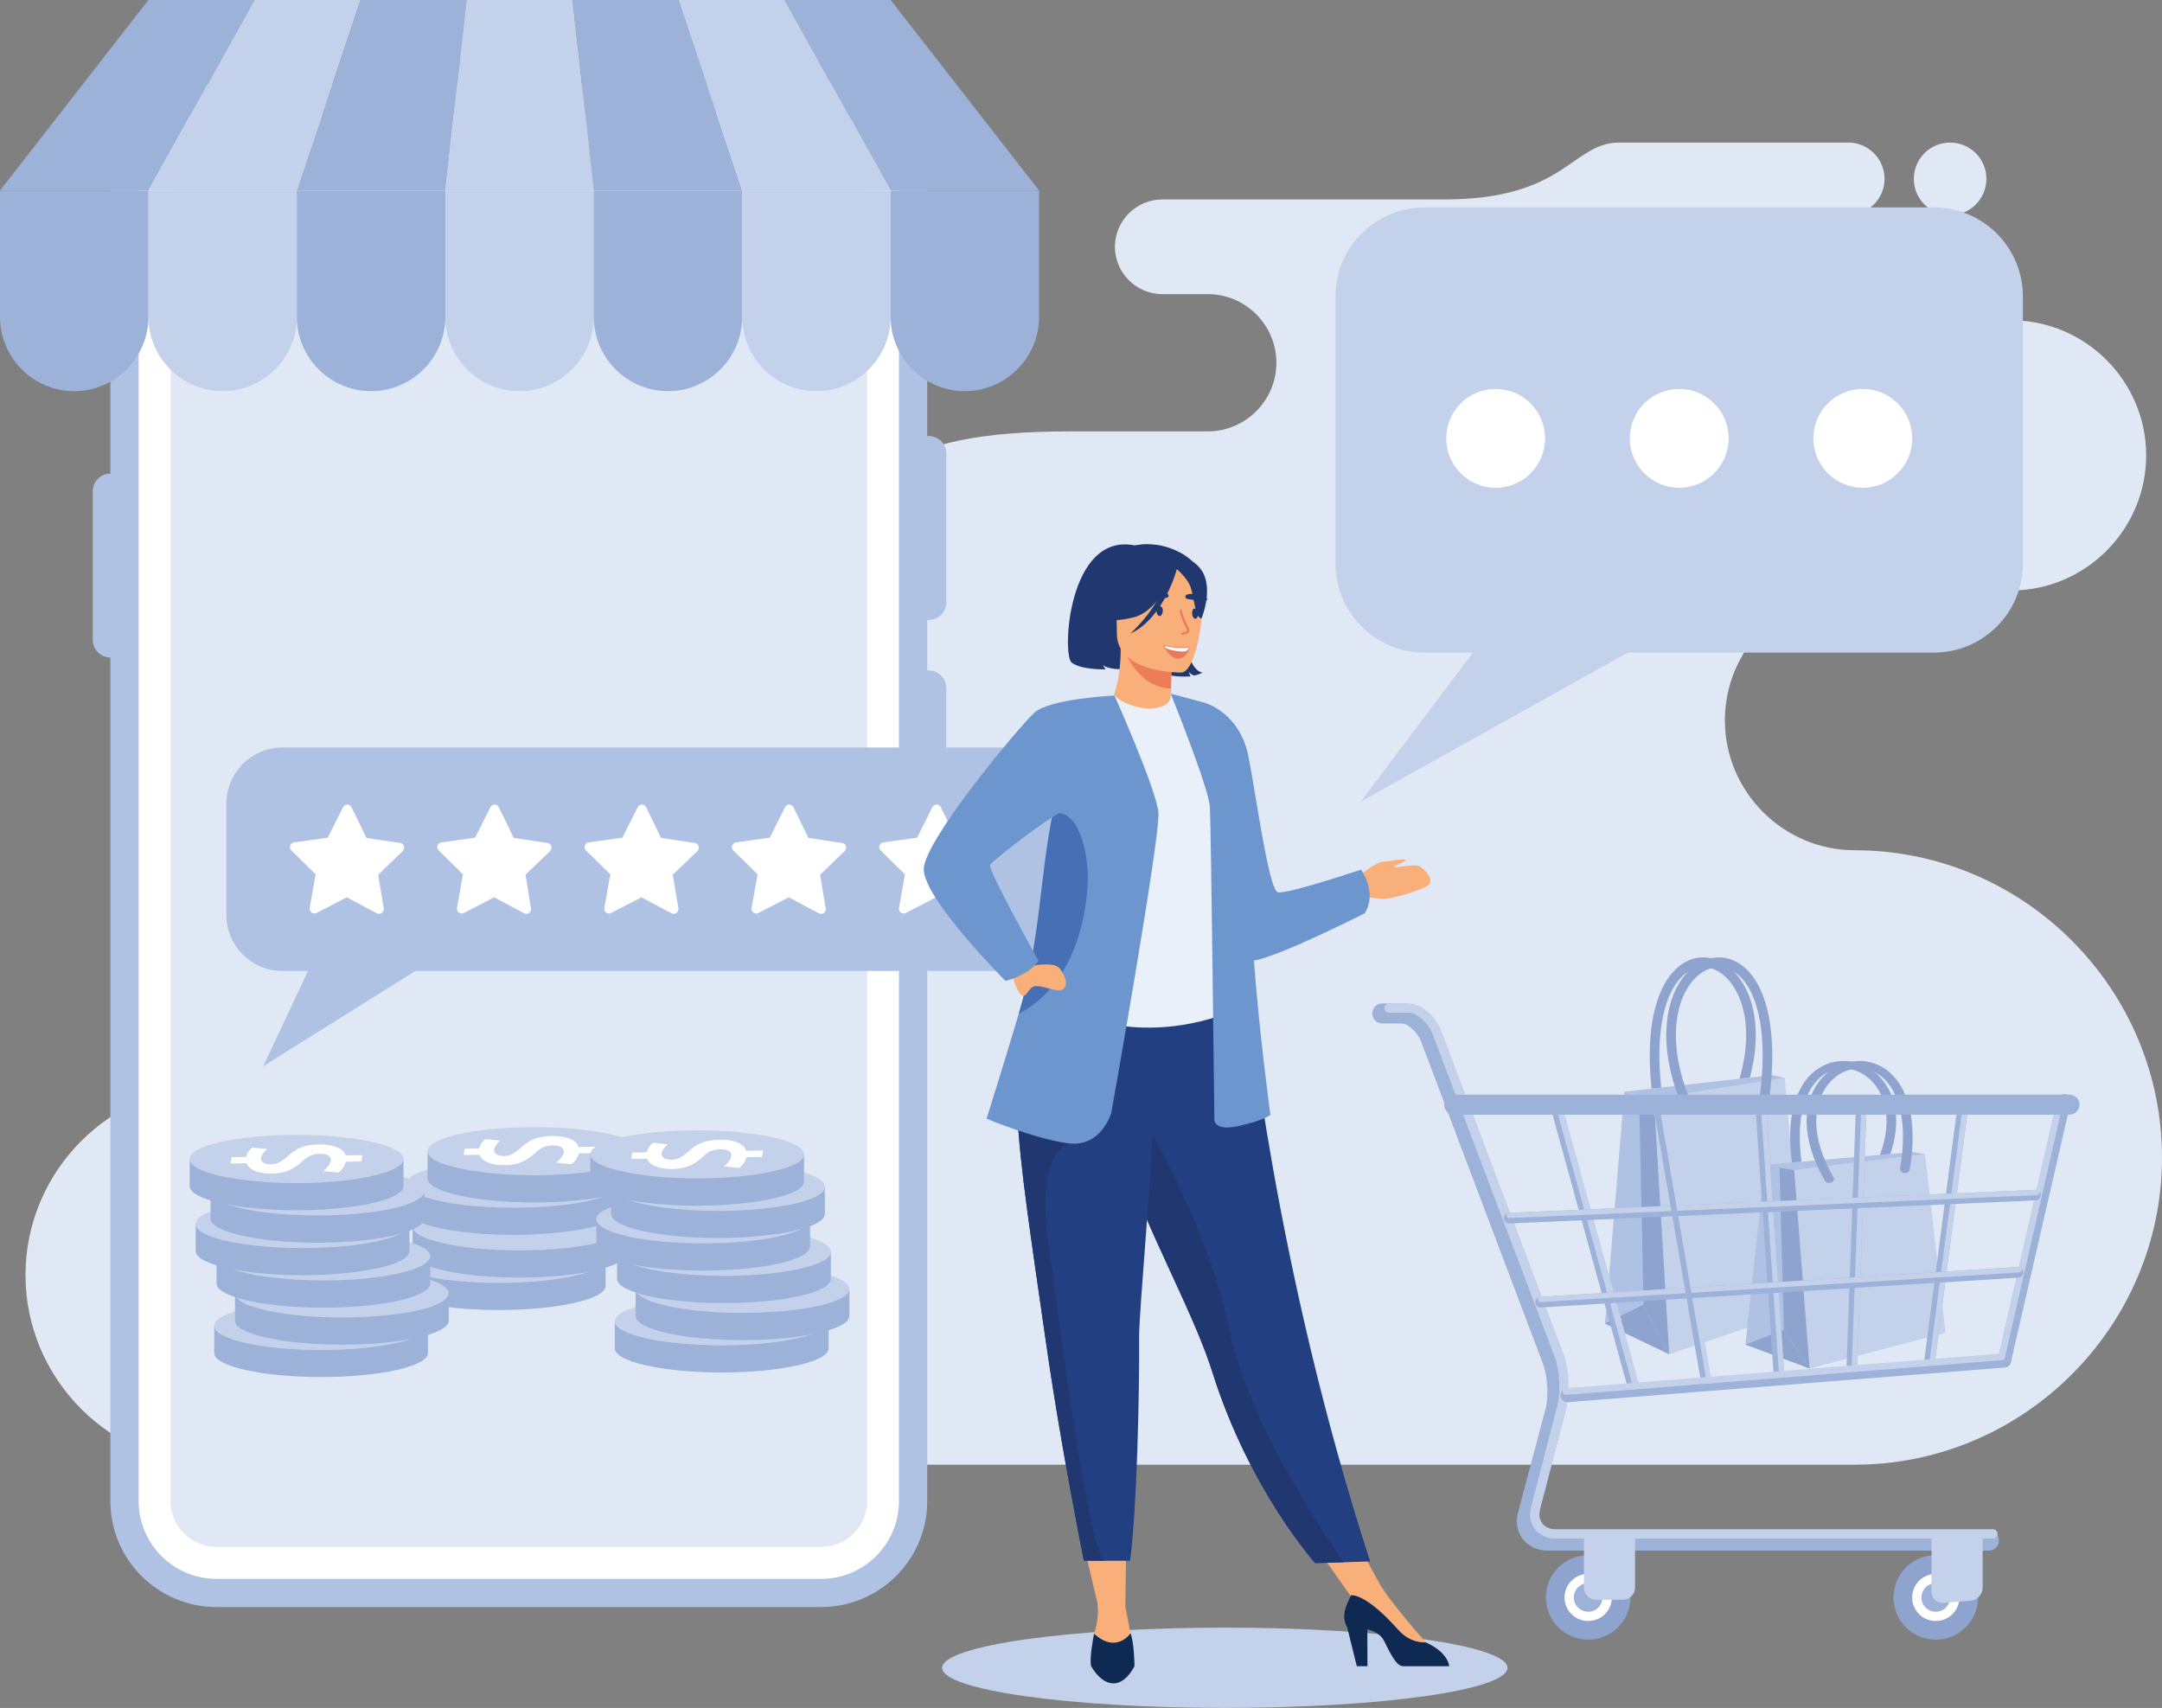 <?xml version="1.0" encoding="UTF-8"?><svg id="a" xmlns="http://www.w3.org/2000/svg" viewBox="0 0 1858.32 1468.02"><rect x="0" y="0" width="1858.32" height="1468.02" fill="#808080" stroke="none"/><path d="M1676.19,184.92c-17.23,0-31.18-13.96-31.18-31.19s13.96-31.19,31.18-31.19,31.19,13.96,31.19,31.19-13.96,31.19-31.19,31.19h0ZM351.69,932.81H185.01c-89.7,0-163.09,73.42-163.09,163.12h0c0,89.7,73.39,163,163.09,163H1594.28c145.18,0,264.04-118.8,264.04-263.98h0c0-145.3-118.86-264.13-264.04-264.13h0c-61.42,0-111.67-50.25-111.67-111.67h0c0-61.42,50.25-111.62,111.67-111.62h134.37c63.86,0,116.07-52.27,116.07-116.13h0c0-63.86-52.21-116.07-116.07-116.07h-169.95c-24.89,0-45.2-20.38-45.2-45.21h0c0-24.89,20.32-45.2,45.2-45.2h30c17.11,0,31.13-14.02,31.13-31.19h0c0-17.17-14.02-31.19-31.13-31.19h-196.62c-41.35,0-45.98,48.89-150.52,48.89h-242.48c-22.45,0-40.75,18.36-40.75,40.69h0c0,22.39,18.3,40.69,40.75,40.69h39.09c32.43,0,58.93,26.55,58.93,58.99h0c0,32.43-26.49,58.99-58.93,58.99h-117.68c-158.84,0-181.26,41.52-209.09,124.09-27.83,82.57-172.32,89.22-172.32,89.22h-197.57c-48.89,0-88.86,39.98-88.86,88.86h0c0,48.89,39.98,88.89,88.86,88.89h10.19c47.02,0,85.48,38.49,85.48,85.54h0c0,46.93-38.46,85.42-85.48,85.42h0Z" style="fill:#e0e8f5; fill-rule:evenodd;"/><path d="M1147.94,484.42V254.83c0-42.23,34.21-76.51,76.51-76.51h437.79c42.29,0,76.51,34.28,76.51,76.51v229.59c0,42.23-34.21,76.51-76.51,76.51h-263.15l-229.53,128.07,96.59-128.07h-41.7c-42.29,0-76.51-34.27-76.51-76.51Z" style="fill:#c4d1eb; fill-rule:evenodd;"/><path d="M1052.77,1398.99c134.13,0,242.95,15.45,242.95,34.57s-108.82,34.45-242.95,34.45-242.95-15.45-242.95-34.45,108.76-34.57,242.95-34.57Z" style="fill:#c4d1eb; fill-rule:evenodd;"/><path d="M705.93,72.17H185.93c-50.14,0-91.06,40.93-91.06,91.06v243.84h0c-8.32,0-15.12,6.77-15.12,15.09v127.89c0,8.32,6.8,15.09,15.12,15.09h0v725.14c0,50.13,40.93,91,91.06,91H705.93c50.14,0,91.06-40.87,91.06-91V734.29c.42,.12,.83,.12,1.28,.12h0c8.32,0,15.12-6.8,15.12-15.12v-127.89c0-8.32-6.8-15.15-15.12-15.15h0c-.44,0-.86,.06-1.28,.06v-43.54c.42,.06,.83,.12,1.28,.12h0c8.32,0,15.12-6.83,15.12-15.15v-127.89c0-8.32-6.8-15.09-15.12-15.09h0c-.44,0-.86,0-1.28,.06V163.24c0-50.13-40.93-91.06-91.06-91.06Z" style="fill:#b0c2e4; fill-rule:evenodd;"/><path d="M705.93,96.47H185.93c-36.74,0-66.77,30.06-66.77,66.77V1290.29c0,36.71,30.03,66.77,66.77,66.77H705.93c36.74,0,66.77-30.06,66.77-66.77V163.24c0-36.71-30.03-66.77-66.77-66.77Z" style="fill:#fff; fill-rule:evenodd;"/><path d="M705.93,123.85H185.93c-21.65,0-39.38,17.7-39.38,39.38V1290.29c0,21.62,17.73,39.32,39.38,39.32H705.93c21.65,0,39.38-17.7,39.38-39.32V163.24c0-21.68-17.73-39.38-39.38-39.38Z" style="fill:#e0e8f5; fill-rule:evenodd;"/><path d="M255.19,163.77v108.65c0,35.11-28.72,63.8-63.8,63.8h0c-35.11,0-63.8-28.69-63.8-63.8v-108.65h127.59Z" style="fill:#c4d1eb; fill-rule:evenodd;"/><path d="M382.78,163.77v108.65c0,35.11-28.72,63.8-63.8,63.8h0c-35.11,0-63.8-28.69-63.8-63.8v-108.65h127.59Z" style="fill:#9db2d9; fill-rule:evenodd;"/><path d="M510.35,163.77v108.65c0,35.11-28.72,63.8-63.77,63.8h0c-35.11,0-63.8-28.69-63.8-63.8v-108.65h127.56Z" style="fill:#c4d1eb; fill-rule:evenodd;"/><path d="M637.94,163.77v108.65c0,35.11-28.69,63.8-63.8,63.8h0c-35.08,0-63.8-28.69-63.8-63.8v-108.65h127.6Z" style="fill:#9db2d9; fill-rule:evenodd;"/><path d="M765.54,163.77v108.65c0,35.11-28.72,63.8-63.8,63.8h0c-35.08,0-63.8-28.69-63.8-63.8v-108.65h127.59Z" style="fill:#c4d1eb; fill-rule:evenodd;"/><path d="M893.13,163.77v108.65c0,35.11-28.72,63.8-63.8,63.8h0c-35.08,0-63.8-28.69-63.8-63.8v-108.65h127.6Z" style="fill:#9db2d9; fill-rule:evenodd;"/><path d="M0,163.77v108.65c0,35.11,28.69,63.8,63.8,63.8h0c35.08,0,63.8-28.69,63.8-63.8v-108.65H0Z" style="fill:#9db2d9; fill-rule:evenodd;"/><polygon points="0 163.77 127.59 163.77 218.75 0 127.59 0 0 163.77" style="fill:#9db2d9; fill-rule:evenodd;"/><polygon points="127.59 163.77 255.19 163.77 309.87 0 218.75 0 127.59 163.77" style="fill:#c4d1eb; fill-rule:evenodd;"/><polygon points="255.19 163.77 382.78 163.77 401.02 0 309.87 0 255.19 163.77" style="fill:#9db2d9; fill-rule:evenodd;"/><polygon points="382.78 163.77 510.35 163.77 492.14 0 401.02 0 382.78 163.77" style="fill:#c4d1eb; fill-rule:evenodd;"/><polygon points="510.35 163.77 637.94 163.77 583.26 0 492.14 0 510.35 163.77" style="fill:#9db2d9; fill-rule:evenodd;"/><polygon points="637.94 163.77 765.54 163.77 674.42 0 583.26 0 637.94 163.77" style="fill:#c4d1eb; fill-rule:evenodd;"/><polygon points="765.54 163.77 893.13 163.77 765.54 0 674.42 0 765.54 163.77" style="fill:#9db2d9; fill-rule:evenodd;"/><path d="M242.6,642.49H860.52c26.4,0,48,21.62,48,48.06v96.02c0,26.38-21.59,48-48,48H357.06l-130.8,81.86,38.52-81.86h-22.19c-26.4,0-48-21.62-48-48v-96.02c0-26.44,21.59-48.06,48-48.06Z" style="fill:#b0c2e4; fill-rule:evenodd;"/><path d="M266.18,780.39l5.11-28.87-20.91-20.58c-2.35-2.38-1.01-6.36,2.32-6.89l29.05-4.04,13.13-26.2c1.52-3.03,5.79-3.03,7.22,0l12.89,26.43,28.99,4.34c3.3,.48,4.6,4.57,2.2,6.95l-21.12,20.34,4.78,28.87c.54,3.33-2.94,5.82-5.91,4.28l-25.87-13.78-26.05,13.54c-2.94,1.43-6.41-1.07-5.82-4.4h0Zm506.52,0l5.11-28.87-20.88-20.58c-2.38-2.38-1.01-6.36,2.29-6.89l29.05-4.04,13.16-26.2c1.48-3.03,5.76-3.03,7.22,0l12.83,26.43,29.02,4.34c3.3,.48,4.6,4.57,2.2,6.95l-21.15,20.34,4.81,28.87c.54,3.33-2.94,5.82-5.88,4.28l-25.9-13.78-26.05,13.54c-2.97,1.43-6.41-1.07-5.82-4.4h0Zm-126.65,0l5.14-28.87-20.91-20.58c-2.38-2.38-1.01-6.36,2.32-6.89l29.05-4.04,13.13-26.2c1.49-3.03,5.79-3.03,7.22,0l12.86,26.43,29.02,4.34c3.3,.48,4.58,4.57,2.17,6.95l-21.12,20.34,4.78,28.87c.56,3.33-2.91,5.82-5.88,4.28l-25.87-13.78-26.08,13.54c-2.94,1.43-6.42-1.07-5.82-4.4h0Zm-126.61,0l5.14-28.87-20.94-20.58c-2.35-2.38-.98-6.36,2.29-6.89l29.08-4.04,13.16-26.2c1.49-3.03,5.76-3.03,7.19,0l12.86,26.43,29.05,4.34c3.27,.48,4.58,4.57,2.17,6.95l-21.15,20.34,4.81,28.87c.53,3.33-2.94,5.82-5.88,4.28l-25.9-13.78-26.05,13.54c-2.97,1.43-6.42-1.07-5.82-4.4h0Zm-126.61,0l5.08-28.87-20.88-20.58c-2.38-2.38-1.01-6.36,2.29-6.89l29.05-4.04,13.16-26.2c1.49-3.03,5.79-3.03,7.22,0l12.86,26.43,28.99,4.34c3.33,.48,4.6,4.57,2.2,6.95l-21.12,20.34,4.78,28.87c.54,3.33-2.94,5.82-5.88,4.28l-25.87-13.78-26.08,13.54c-2.94,1.43-6.42-1.07-5.79-4.4Z" style="fill:#fff; fill-rule:evenodd;"/><polygon points="1434.72 1164 1421.54 944.1 1533.93 926.52 1551.63 1124.32 1434.72 1164" style="fill:#c4d1eb; fill-rule:evenodd;"/><polygon points="1379.6 1137.63 1434.72 1164 1421.54 944.1 1396.17 938.28 1379.6 1137.63" style="fill:#b0c2e4; fill-rule:evenodd;"/><polygon points="1408.83 941.25 1412.69 1121.35 1434.72 1164 1421.54 944.1 1408.83 941.25" style="fill:#8fa3cf; fill-rule:evenodd;"/><polygon points="1412.69 1121.35 1379.6 1137.63 1434.72 1164 1412.69 1121.35" style="fill:#8fa3cf; fill-rule:evenodd;"/><polygon points="1523.59 924.02 1533.93 926.52 1421.54 944.1 1396.17 938.28 1523.59 924.02" style="fill:#b0c2e4; fill-rule:evenodd;"/><path d="M1455.52,952.29c.89,2.14,0,4.63-2.14,5.47-2.08,.95-4.51,0-5.46-2.02-22.1-49.19-18.24-88.27-4.63-110.73,7.31-12,17.35-19.36,27.98-21.5,10.87-2.14,22.16,1.31,31.48,11.17,15.45,16.39,25.48,51.32,18.12,108.94-.29,2.26-2.37,3.92-4.63,3.57-2.26-.24-3.92-2.26-3.62-4.63,7.07-54.77-1.96-87.32-15.92-102.17-7.19-7.6-15.74-10.34-23.82-8.67-8.32,1.67-16.4,7.72-22.46,17.58-12.47,20.56-15.74,56.79,5.11,103Z" style="fill:#8fa3cf; fill-rule:evenodd;"/><path d="M1504.11,926.16c9.39-35.17,4.75-63.32-6.06-81.02-7.25-12-17.34-19.48-27.92-21.62-10.93-2.14-22.22,1.31-31.48,11.29-14.73,15.56-24.59,48-19.07,100.86l8.26-.95c-5.23-50.01,3.56-80.19,16.87-94.33,7.13-7.6,15.68-10.22,23.76-8.67,8.38,1.67,16.51,7.72,22.46,17.7,10.1,16.63,14.19,43.48,4.27,77.7l8.91-.95Z" style="fill:#8fa3cf; fill-rule:evenodd;"/><polygon points="1555.43 1176.24 1542.18 1005.76 1654.63 992.09 1672.27 1145.47 1555.43 1176.24" style="fill:#c4d1eb; fill-rule:evenodd;"/><polygon points="1500.3 1155.68 1555.43 1176.24 1542.18 1005.76 1516.82 1001.24 1500.3 1155.68" style="fill:#b0c2e4; fill-rule:evenodd;"/><polygon points="1529.53 1003.5 1533.33 1143.09 1555.43 1176.24 1542.18 1005.76 1529.53 1003.5" style="fill:#8fa3cf; fill-rule:evenodd;"/><polygon points="1533.33 1143.09 1500.3 1155.68 1555.43 1176.24 1533.33 1143.09" style="fill:#8fa3cf; fill-rule:evenodd;"/><polygon points="1644.29 990.19 1654.63 992.09 1542.18 1005.76 1516.82 1001.24 1644.29 990.19" style="fill:#b0c2e4; fill-rule:evenodd;"/><path d="M1576.1,1012.17c.95,1.66,0,3.45-2.08,4.28-2.08,.71-4.58,0-5.47-1.66-22.1-38.13-18.24-68.31-4.58-85.78,7.25-9.27,17.35-15.09,27.92-16.63,10.93-1.66,22.16,.95,31.48,8.67,15.45,12.71,25.54,39.68,18.12,84.35-.3,1.78-2.32,3.09-4.63,2.85-2.32-.24-3.86-1.9-3.62-3.68,7.07-42.41-1.9-67.72-15.92-79.12-7.19-5.94-15.68-7.96-23.82-6.77-8.37,1.3-16.45,6.06-22.39,13.66-12.47,15.92-15.8,43.96,4.99,79.84Z" style="fill:#8fa3cf; fill-rule:evenodd;"/><path d="M1624.81,991.86c9.39-27.21,4.63-49.07-6.12-62.85-7.25-9.27-17.35-14.97-27.98-16.63-10.81-1.66-22.1,1.07-31.43,8.67-14.73,12.12-24.53,37.19-19.07,78.17l8.26-.71c-5.23-38.73,3.56-62.13,16.87-73.06,7.19-5.94,15.74-7.96,23.82-6.77,8.32,1.3,16.4,6.06,22.46,13.66,10.1,12.95,14.13,33.86,4.28,60.35l8.91-.83Z" style="fill:#8fa3cf; fill-rule:evenodd;"/><path d="M1717.24,1168.4l51.44-223.59c.71-3.09,3.74-4.99,6.83-4.27,3.09,.59,5.05,3.68,4.34,6.77l-51.44,223.59c-.71,3.09-3.8,4.99-6.89,4.4-3.03-.71-4.99-3.8-4.28-6.89Z" style="fill:#9db2d9; fill-rule:evenodd;"/><path d="M1188.09,862.48c-4.75,0-8.55,3.8-8.55,8.55s3.8,8.67,8.55,8.67h16.75c2.5,0,5.58,1.55,8.55,4.16,3.45,2.97,6.48,7.13,8.2,11.64l104.84,277.28c1.9,5.11,3.09,12,3.45,19.01,.35,7.13-.06,14.14-1.49,19.37l-23.52,88.63c-.71,2.73-1.07,5.23-1.07,7.72,0,5.82,1.84,11.05,5.11,15.44,3.27,4.16,7.96,7.37,13.6,8.79,2.44,.71,4.99,1.07,7.66,1.07h379.4c4.75,0,8.61-3.92,8.61-8.67s-3.86-8.55-8.61-8.55h-379.4c-1.25,0-2.38-.12-3.33-.36-1.9-.59-3.33-1.54-4.39-2.85-.95-1.19-1.43-2.85-1.43-4.87,0-1.07,.12-2.26,.42-3.33l23.52-88.63c1.84-7.01,2.5-15.92,2.02-24.59-.42-8.68-1.96-17.46-4.52-24.24l-104.84-277.29c-2.73-7.25-7.48-13.78-13.07-18.53-5.94-5.23-13.07-8.44-19.72-8.44h-16.75Z" style="fill:#9db2d9; fill-rule:evenodd;"/><path d="M1193.85,862.48c-2.2,0-3.98,1.78-3.98,4.04,0,2.14,1.78,3.92,3.98,3.92h16.69c3.62,0,7.72,2.14,11.53,5.35,4.04,3.44,7.54,8.32,9.5,13.54l104.9,277.28c2.02,5.47,3.33,12.95,3.74,20.43,.42,7.49-.06,15.09-1.54,20.79l-22.63,87.44c-.6,2.14-.89,4.28-.89,6.3,0,4.87,1.49,9.27,4.21,12.83,2.73,3.45,6.59,6.06,11.29,7.25,2.02,.48,4.16,.83,6.42,.83h375.89c2.26,0,4.04-1.78,4.04-4.04s-1.78-4.04-4.04-4.04h-375.89c-1.61,0-3.09-.12-4.4-.48-2.97-.83-5.35-2.38-6.95-4.39-1.61-2.14-2.56-4.87-2.56-7.96,0-1.43,.24-2.85,.6-4.28l22.69-87.44c1.66-6.53,2.2-14.97,1.78-23.29-.48-8.2-1.9-16.51-4.28-22.81l-104.9-277.28c-2.44-6.54-6.77-12.48-11.7-16.75-5.23-4.51-11.23-7.25-16.81-7.25h-16.69Z" style="fill:#c4d1eb; fill-rule:evenodd;"/><path d="M1635.5,1373.1c0,15.56,12.71,28.27,28.39,28.27s28.27-12.71,28.27-28.27-12.65-28.4-28.27-28.4-28.39,12.71-28.39,28.4Z" style="fill:#fff; fill-rule:evenodd;"/><path d="M1627.54,1373.1c0,9.98,4.04,19.01,10.57,25.66h.12c6.53,6.54,15.62,10.57,25.66,10.57s19.13-4.04,25.66-10.57c6.59-6.65,10.69-15.68,10.69-25.66s-4.1-19.13-10.69-25.78h0c-6.59-6.53-15.68-10.58-25.66-10.58s-19.13,4.04-25.78,10.58c-6.53,6.65-10.57,15.68-10.57,25.78h0Zm21.98,14.37v-.12c-3.68-3.68-5.94-8.67-5.94-14.26s2.26-10.69,5.94-14.38c3.68-3.68,8.73-5.94,14.38-5.94s10.69,2.26,14.38,5.94h-.06c3.68,3.68,5.94,8.67,5.94,14.38s-2.26,10.57-5.94,14.26c-3.68,3.68-8.73,5.94-14.32,5.94s-10.75-2.25-14.38-5.82Z" style="fill:#8fa3cf; fill-rule:evenodd;"/><path d="M1651.54,1373.1c0,6.77,5.52,12.24,12.36,12.24s12.29-5.47,12.29-12.24-5.52-12.36-12.29-12.36-12.36,5.46-12.36,12.36Z" style="fill:#9db2d9; fill-rule:evenodd;"/><path d="M1660.21,1320.58v47.52c0,5.7,4.63,9.98,10.28,9.62l23.41-1.9c5.64-.48,10.27-5.47,10.27-11.05v-44.19h-43.96Z" style="fill:#c4d1eb; fill-rule:evenodd;"/><path d="M1336.77,1373.1c0,15.56,12.65,28.27,28.34,28.27s28.27-12.71,28.27-28.27-12.65-28.4-28.27-28.4-28.34,12.71-28.34,28.4Z" style="fill:#fff; fill-rule:evenodd;"/><path d="M1328.75,1373.1c0,9.98,4.04,19.01,10.69,25.66h-.06c6.59,6.54,15.68,10.57,25.72,10.57s19.07-4.04,25.66-10.57h0c6.59-6.65,10.69-15.68,10.69-25.66s-4.1-19.13-10.69-25.78c-6.54-6.53-15.68-10.58-25.66-10.58s-19.13,4.04-25.72,10.58h.06c-6.65,6.65-10.69,15.68-10.69,25.78h0Zm21.98,14.26c-3.68-3.57-5.94-8.67-5.94-14.26s2.26-10.81,5.94-14.38h0c3.68-3.68,8.79-5.94,14.38-5.94s10.69,2.26,14.37,5.94c3.68,3.68,5.94,8.67,5.94,14.38s-2.26,10.57-5.94,14.26v.12c-3.68,3.57-8.79,5.82-14.37,5.82s-10.69-2.25-14.38-5.94h0Z" style="fill:#8fa3cf; fill-rule:evenodd;"/><path d="M1352.75,1373.1c0,6.77,5.58,12.24,12.36,12.24s12.3-5.47,12.3-12.24-5.53-12.36-12.3-12.36-12.36,5.46-12.36,12.36Z" style="fill:#9db2d9; fill-rule:evenodd;"/><path d="M1361.48,1320.58v44.19c0,5.58,4.63,10.22,10.28,10.22h23.29c5.7,0,10.34-4.63,10.34-10.22v-44.19h-43.9Z" style="fill:#c4d1eb; fill-rule:evenodd;"/><path d="M1691.81,950.63l-29.34,224.78c-.36,2.49-2.67,4.28-5.23,3.92-2.5-.36-4.28-2.61-3.92-5.11l29.34-224.78c.36-2.49,2.62-4.28,5.11-4.04,2.55,.35,4.34,2.73,4.04,5.23Z" style="fill:#9db2d9; fill-rule:evenodd;"/><path d="M1691.81,950.28l-29.34,224.77c-.18,1.31-1.31,2.14-2.62,2.02-1.25-.24-2.14-1.3-1.96-2.61l29.34-224.78c.18-1.19,1.3-2.14,2.55-2.02,1.31,.24,2.14,1.43,2.02,2.62Z" style="fill:#c4d1eb; fill-rule:evenodd;"/><path d="M1604.26,954.08l-8.08,224.18c-.12,2.49-2.26,4.51-4.75,4.39-2.49,0-4.51-2.26-4.39-4.75l8.08-224.18c.06-2.49,2.2-4.39,4.75-4.39,2.49,.12,4.51,2.26,4.39,4.75Z" style="fill:#9db2d9; fill-rule:evenodd;"/><path d="M1604.26,954.08l-8.08,224.06c-.06,1.3-1.07,2.25-2.38,2.25s-2.26-1.07-2.26-2.38l8.14-224.18c.06-1.19,1.13-2.26,2.37-2.14,1.25,0,2.2,1.07,2.2,2.38Z" style="fill:#c4d1eb; fill-rule:evenodd;"/><path d="M1517.89,948.61c-.12-2.49-2.38-4.39-4.87-4.27-2.49,.24-4.39,2.37-4.28,4.87l16.04,235.94c.18,2.5,2.38,4.4,4.87,4.28,2.49-.12,4.39-2.38,4.28-4.87l-16.04-235.94Z" style="fill:#9db2d9; fill-rule:evenodd;"/><path d="M1517.89,948.85c-.06-1.31-1.19-2.26-2.38-2.14-1.31,0-2.26,1.19-2.14,2.38l15.98,235.94c.06,1.19,1.19,2.26,2.44,2.14,1.25-.12,2.2-1.19,2.14-2.5l-16.04-235.82Z" style="fill:#c4d1eb; fill-rule:evenodd;"/><path d="M1429.97,948.49c-.48-2.49-2.85-4.16-5.34-3.68-2.44,.36-4.16,2.73-3.68,5.23l41.58,240.46c.47,2.49,2.85,4.16,5.35,3.8,2.49-.48,4.16-2.85,3.68-5.35l-41.58-240.46Z" style="fill:#c4d1eb; fill-rule:evenodd;"/><path d="M1341.58,945.76c-.65-2.49-3.21-3.92-5.58-3.21-2.5,.71-3.92,3.21-3.21,5.58l68.19,247.7c.71,2.38,3.21,3.8,5.64,3.21,2.44-.71,3.86-3.21,3.15-5.7l-68.2-247.59Z" style="fill:#c4d1eb; fill-rule:evenodd;"/><path d="M1335.94,946.36c-.3-1.19-1.6-1.9-2.79-1.55-1.25,.24-1.9,1.55-1.61,2.73l68.25,247.71c.3,1.19,1.54,1.9,2.79,1.54,1.25-.36,1.96-1.54,1.6-2.85l-68.25-247.58Z" style="fill:#9db2d9; fill-rule:evenodd;"/><path d="M1346.69,1193.7c-3.21,.36-5.53,3.09-5.29,6.18,.3,3.21,3.03,5.58,6.18,5.35l375.72-29.82c3.15-.24,5.46-3.09,5.23-6.18-.24-3.21-2.97-5.58-6.12-5.35l-375.72,29.82Z" style="fill:#9db2d9; fill-rule:evenodd;"/><path d="M1717.77,1165.55c-.36,1.54,.65,3.09,2.14,3.44,1.55,.36,3.09-.59,3.39-2.14l50.25-220.14c.36-1.54-.59-3.09-2.14-3.45-1.54-.36-3.09,.59-3.44,2.14l-50.2,220.14Z" style="fill:#c4d1eb; fill-rule:evenodd;"/><path d="M1323.94,1114.7c-2.55,.12-4.45,2.26-4.34,4.75,.18,2.62,2.38,4.52,4.87,4.4l410.35-25.66c2.55-.12,4.51-2.26,4.34-4.87-.18-2.49-2.32-4.39-4.81-4.28l-410.41,25.66Z" style="fill:#9db2d9; fill-rule:evenodd;"/><path d="M1324.06,1114.7c-1.25,0-2.2,1.07-2.14,2.38,.06,1.31,1.13,2.26,2.43,2.14l411.42-25.54c1.31-.12,2.26-1.19,2.14-2.5-.06-1.19-1.13-2.14-2.38-2.14l-411.47,25.66Z" style="fill:#c4d1eb; fill-rule:evenodd;"/><path d="M1297.03,1042.47c-2.56,.12-4.52,2.26-4.4,4.75,.12,2.49,2.26,4.4,4.75,4.4l452.28-19.84c2.49-.12,4.52-2.26,4.4-4.75-.12-2.5-2.26-4.4-4.75-4.28l-452.28,19.72Z" style="fill:#9db2d9; fill-rule:evenodd;"/><path d="M1297.15,1042.47c-1.31,0-2.26,1.07-2.2,2.38,.06,1.19,1.13,2.26,2.38,2.14l453.41-19.72c1.25-.12,2.26-1.19,2.14-2.38,0-1.31-1.07-2.26-2.38-2.26l-453.35,19.84Z" style="fill:#c4d1eb; fill-rule:evenodd;"/><path d="M1345.74,1193.23c-1.54,.12-2.73,1.42-2.62,2.97,.12,1.66,1.49,2.85,3.09,2.73l374.58-29.82c1.55-.12,2.73-1.55,2.62-3.09-.12-1.66-1.54-2.73-3.09-2.61l-374.58,29.82Z" style="fill:#c4d1eb; fill-rule:evenodd;"/><path d="M1778.78,958.11c4.75,0,8.67-3.92,8.67-8.67s-3.92-8.55-8.67-8.55h-528.91c-4.75,0-8.61,3.92-8.61,8.55s3.86,8.67,8.61,8.67h528.91Z" style="fill:#9db2d9; fill-rule:evenodd;"/><polygon points="1422.31 958.11 1427.48 958.11 1466.21 1183.72 1461.46 1183.96 1422.31 958.11" style="fill:#9db2d9; fill-rule:evenodd;"/><path d="M428.64,1061.24c-50.76,0-91.89,9.27-91.89,20.67s41.14,20.67,91.89,20.67,91.86-9.27,91.86-20.67-41.14-20.67-91.86-20.67Z" style="fill:#c4d1eb; fill-rule:evenodd;"/><path d="M441.47,996.61c-50.73,0-91.86,9.27-91.86,20.67s41.14,20.79,91.86,20.79,91.89-9.39,91.89-20.79-41.14-20.67-91.89-20.67Z" style="fill:#c4d1eb; fill-rule:evenodd;"/><path d="M446.52,1033.32c-50.73,0-91.86,9.26-91.86,20.79s41.14,20.67,91.86,20.67,91.86-9.27,91.86-20.67-41.14-20.79-91.86-20.79Z" style="fill:#c4d1eb; fill-rule:evenodd;"/><path d="M459.38,968.81c-50.76,0-91.89,9.26-91.89,20.67s41.14,20.67,91.89,20.67,91.86-9.27,91.86-20.67-41.14-20.67-91.86-20.67Z" style="fill:#c4d1eb; fill-rule:evenodd;"/><path d="M428.64,1125.99c-50.76,0-91.89-9.27-91.89-20.67v-23.4c0,11.4,41.14,20.67,91.89,20.67s91.86-9.27,91.86-20.67v23.4c0,11.4-41.14,20.67-91.86,20.67Z" style="fill:#9db2d9; fill-rule:evenodd;"/><path d="M441.47,1061.36c-50.73,0-91.86-9.27-91.86-20.67v-23.4c0,11.4,41.14,20.79,91.86,20.79s91.89-9.39,91.89-20.79v23.4c0,11.41-41.14,20.67-91.89,20.67Z" style="fill:#9db2d9; fill-rule:evenodd;"/><path d="M446.52,1098.07c-50.73,0-91.86-9.26-91.86-20.67v-23.29c0,11.41,41.14,20.67,91.86,20.67s91.86-9.27,91.86-20.67v23.29c0,11.41-41.14,20.67-91.86,20.67Z" style="fill:#9db2d9; fill-rule:evenodd;"/><path d="M459.38,1033.56c-50.76,0-91.89-9.27-91.89-20.67v-23.41c0,11.41,41.14,20.67,91.89,20.67s91.86-9.27,91.86-20.67v23.41c0,11.41-41.14,20.67-91.86,20.67Z" style="fill:#9db2d9; fill-rule:evenodd;"/><path d="M275.98,1118.86c-50.73,0-91.86,9.26-91.86,20.67s41.14,20.79,91.86,20.79,91.89-9.27,91.89-20.79-41.17-20.67-91.89-20.67Z" style="fill:#c4d1eb; fill-rule:evenodd;"/><path d="M277.94,1059.22c50.76,0,91.86,9.27,91.86,20.67s-41.11,20.67-91.86,20.67-91.86-9.26-91.86-20.67,41.14-20.67,91.86-20.67Z" style="fill:#c4d1eb; fill-rule:evenodd;"/><path d="M272.8,1003.26c50.76,0,91.86,9.27,91.86,20.79s-41.11,20.67-91.86,20.67-91.86-9.27-91.86-20.67,41.14-20.79,91.86-20.79Z" style="fill:#c4d1eb; fill-rule:evenodd;"/><path d="M293.89,1091.06c-50.76,0-91.89,9.27-91.89,20.67s41.14,20.67,91.89,20.67,91.86-9.27,91.86-20.67-41.14-20.67-91.86-20.67Z" style="fill:#c4d1eb; fill-rule:evenodd;"/><path d="M260.06,1031.3c50.73,0,91.86,9.27,91.86,20.67s-41.14,20.79-91.86,20.79-91.86-9.27-91.86-20.79,41.14-20.67,91.86-20.67Z" style="fill:#c4d1eb; fill-rule:evenodd;"/><path d="M254.92,975.46c50.73,0,91.86,9.27,91.86,20.67s-41.14,20.79-91.86,20.79-91.87-9.27-91.87-20.79,41.14-20.67,91.87-20.67Z" style="fill:#c4d1eb; fill-rule:evenodd;"/><path d="M275.98,1183.6c-50.73,0-91.86-9.27-91.86-20.67v-23.41c0,11.52,41.14,20.79,91.86,20.79s91.89-9.27,91.89-20.79v23.41c0,11.41-41.17,20.67-91.89,20.67Z" style="fill:#9db2d9; fill-rule:evenodd;"/><path d="M277.94,1123.97c50.76,0,91.86-9.27,91.86-20.79v-23.29c0,11.41-41.11,20.67-91.86,20.67s-91.86-9.26-91.86-20.67v23.29c0,11.52,41.14,20.79,91.86,20.79Z" style="fill:#9db2d9; fill-rule:evenodd;"/><path d="M272.8,1068.13c50.76,0,91.86-9.27,91.86-20.79v-23.29c0,11.41-41.11,20.67-91.86,20.67s-91.86-9.27-91.86-20.67v23.29c0,11.52,41.14,20.79,91.86,20.79Z" style="fill:#9db2d9; fill-rule:evenodd;"/><path d="M293.89,1155.8c-50.76,0-91.89-9.27-91.89-20.67v-23.4c0,11.4,41.14,20.67,91.89,20.67s91.86-9.27,91.86-20.67v23.4c0,11.41-41.14,20.67-91.86,20.67Z" style="fill:#9db2d9; fill-rule:evenodd;"/><path d="M260.06,1096.05c50.73,0,91.86-9.27,91.86-20.67v-23.4c0,11.52-41.14,20.79-91.86,20.79s-91.86-9.27-91.86-20.79v23.4c0,11.4,41.14,20.67,91.86,20.67Z" style="fill:#9db2d9; fill-rule:evenodd;"/><path d="M254.92,1040.21c50.73,0,91.86-9.26,91.86-20.67v-23.41c0,11.53-41.14,20.79-91.86,20.79s-91.87-9.27-91.87-20.79v23.41c0,11.41,41.14,20.67,91.87,20.67Z" style="fill:#9db2d9; fill-rule:evenodd;"/><path d="M417.24,979.02c-2.26,1.9-4.6,4.52-5.35,8.08l-12.53,.24-.74,5.47,13.51-.24c2.08,5.82,10.6,9.15,22.24,8.91,11.97-.24,18.62-4.16,24.8-9.74,5.44-5.23,9.59-7.13,15.65-7.25,5.91-.12,10.28,1.78,9.74,5.82-.45,3.45-3.5,6.77-6.53,9.03l13.07,1.43c2.88-2.14,5.73-5.82,6.45-9.39l13.54-.35,.71-5.47-14.46,.36c-1.78-6.3-11.02-9.74-23.11-9.5-12.32,.24-19.39,3.44-26.52,10.1-5.23,4.52-8.85,7.01-14.32,7.13-4.6,0-9.24-1.78-8.73-5.46,.42-3.21,3.27-6.06,5.29-7.72l-12.71-1.43Z" style="fill:#fff; fill-rule:evenodd;"/><path d="M216.96,986.27c-2.26,1.9-4.63,4.51-5.35,8.08l-12.56,.24-.71,5.47,13.51-.24c2.05,5.82,10.6,9.15,22.22,8.91,11.97-.24,18.65-4.28,24.83-9.74,5.4-5.22,9.59-7.12,15.62-7.25,5.94-.12,10.31,1.66,9.77,5.7-.48,3.57-3.53,6.89-6.54,9.15l13.07,1.31c2.88-2.14,5.73-5.82,6.44-9.38l13.51-.24,.71-5.46-14.46,.24c-1.75-6.18-10.99-9.62-23.11-9.39-12.33,.24-19.33,3.33-26.52,10.1-5.2,4.39-8.82,6.89-14.29,7.01-4.63,.12-9.24-1.66-8.76-5.46,.44-3.21,3.29-5.94,5.32-7.72l-12.71-1.3Z" style="fill:#fff; fill-rule:evenodd;"/><path d="M620.3,1114.93c-50.73,0-91.86,9.27-91.86,20.67s41.14,20.67,91.86,20.67,91.89-9.27,91.89-20.67-41.14-20.67-91.89-20.67Z" style="fill:#c4d1eb; fill-rule:evenodd;"/><path d="M622.29,1055.18c50.73,0,91.87,9.27,91.87,20.79s-41.14,20.67-91.87,20.67-91.89-9.27-91.89-20.67,41.14-20.79,91.89-20.79Z" style="fill:#c4d1eb; fill-rule:evenodd;"/><path d="M617.12,999.34c50.76,0,91.89,9.27,91.89,20.67s-41.13,20.79-91.89,20.79-91.86-9.27-91.86-20.79,41.13-20.67,91.86-20.67Z" style="fill:#c4d1eb; fill-rule:evenodd;"/><path d="M638.21,1087.02c-50.76,0-91.86,9.27-91.86,20.79s41.11,20.67,91.86,20.67,91.86-9.27,91.86-20.67-41.14-20.79-91.86-20.79Z" style="fill:#c4d1eb; fill-rule:evenodd;"/><path d="M604.38,1027.38c50.73,0,91.86,9.27,91.86,20.67s-41.14,20.67-91.86,20.67-91.86-9.26-91.86-20.67,41.13-20.67,91.86-20.67Z" style="fill:#c4d1eb; fill-rule:evenodd;"/><path d="M599.24,971.54c50.73,0,91.86,9.26,91.86,20.67s-41.14,20.67-91.86,20.67-91.87-9.27-91.87-20.67,41.14-20.67,91.87-20.67Z" style="fill:#c4d1eb; fill-rule:evenodd;"/><path d="M620.33,1179.68c-50.76,0-91.89-9.27-91.89-20.67v-23.4c0,11.41,41.14,20.67,91.89,20.67s91.87-9.27,91.87-20.67v23.4c0,11.41-41.14,20.67-91.87,20.67Z" style="fill:#9db2d9; fill-rule:evenodd;"/><path d="M622.29,1120.04c50.73,0,91.87-9.27,91.87-20.79v-23.29c0,11.41-41.14,20.67-91.87,20.67s-91.89-9.27-91.89-20.67v23.29c0,11.52,41.14,20.79,91.89,20.79Z" style="fill:#9db2d9; fill-rule:evenodd;"/><path d="M617.12,1064.09c50.76,0,91.89-9.15,91.89-20.67v-23.4c0,11.52-41.13,20.79-91.89,20.79s-91.86-9.27-91.86-20.79v23.4c0,11.52,41.13,20.67,91.86,20.67Z" style="fill:#9db2d9; fill-rule:evenodd;"/><path d="M638.21,1151.88c-50.76,0-91.86-9.26-91.86-20.79v-23.28c0,11.4,41.11,20.67,91.86,20.67s91.86-9.27,91.86-20.67v23.28c0,11.53-41.14,20.79-91.86,20.79Z" style="fill:#9db2d9; fill-rule:evenodd;"/><path d="M604.38,1092.12c50.73,0,91.86-9.26,91.86-20.67v-23.4c0,11.41-41.14,20.67-91.86,20.67s-91.86-9.26-91.86-20.67v23.4c0,11.41,41.13,20.67,91.86,20.67Z" style="fill:#9db2d9; fill-rule:evenodd;"/><path d="M599.24,1036.29c50.73,0,91.86-9.26,91.86-20.67v-23.41c0,11.41-41.14,20.67-91.86,20.67s-91.87-9.27-91.87-20.67v23.41c0,11.41,41.14,20.67,91.87,20.67Z" style="fill:#9db2d9; fill-rule:evenodd;"/><path d="M561.29,982.23c-2.26,1.9-4.6,4.63-5.35,8.2l-12.56,.24-.74,5.46,13.54-.24c2.05,5.82,10.6,9.15,22.22,8.91,12-.24,18.65-4.28,24.83-9.74,5.44-5.23,9.59-7.13,15.62-7.25,5.94-.12,10.28,1.66,9.77,5.7-.48,3.56-3.5,6.89-6.53,9.03l13.07,1.43c2.88-2.14,5.73-5.82,6.44-9.39l13.51-.24,.74-5.47-14.46,.24c-1.78-6.18-11.02-9.74-23.11-9.5-12.33,.35-19.4,3.44-26.55,10.1-5.2,4.51-8.85,7.01-14.29,7.13-4.63,.12-9.24-1.67-8.73-5.47,.42-3.21,3.27-5.94,5.26-7.72l-12.68-1.43Z" style="fill:#fff; fill-rule:evenodd;"/><path d="M974.84,530.51s-24.2,20.67-1.96,44.43c0,0-18.56,1.84-24.83-3.27,0,0,1.25,2.5,2.4,3.62,0,0-20.76,.71-29.31-5.76-8.55-6.47-3.09-112.57,54.47-100.69,0,0,48.77-3.68,44.25,52.75-4.51,56.49,13.9,56.49,13.9,56.49,0,0-5.11,2.5-7.6,2.5,0,0-3.62-1.37-4.34-3.39,0,0,.71,3.15,1.61,4.16,0,0-19.84,1.9-29.76-5.64-9.92-7.48-21.56-33.56-18.83-45.2Z" style="fill:#20386f; fill-rule:evenodd;"/><path d="M1048.02,654.31h-133c9.5-23.82,23.14-41.11,33.5-43.19,5.49-1.48,14.85-21.44,14.73-53.52l2.49,.48,41.76,8.26s-.95,13.19-.95,25.54c-.06,10.34,.47,20.85,2.85,22.04,2.97,.3,5.76,.83,5.76,.83,0,0,22.63,15.92,32.85,39.56Z" style="fill:#f9af79; fill-rule:evenodd;"/><path d="M1007.51,566.33s-.95,13.19-.95,25.54c-23.4-.65-35.76-21.98-40.81-33.8l41.76,8.26Z" style="fill:#ed7d57; fill-rule:evenodd;"/><path d="M961.41,553.5s-12.24-19.31-15.15-35.88c-2.14-11.82,3.89-55.6,47.94-49.3,0,0,12.71,1.25,24.77,9.39,9.56,6.42,23.34,20.37,7.9,58.57l-3.98,12.95-61.48,4.28Z" style="fill:#20386f; fill-rule:evenodd;"/><path d="M1015.35,578.09s-55.3,.89-55.36-33.56c-.06-34.45-7.19-57.5,28.1-59.58,35.35-2.02,42.18,11.11,44.97,22.57,2.85,11.52-3.33,69.44-17.7,70.57Z" style="fill:#f9af79; fill-rule:evenodd;"/><path d="M1013.27,484.12s-15.15,40.39-38.43,46.39c-23.2,6-33.26-.24-33.26-.24,0,0,17.82-14.2,21.5-38.91,0,0,38.73-26.49,50.2-7.25Z" style="fill:#20386f; fill-rule:evenodd;"/><path d="M1009.53,487.39s11.29,9.03,14.02,17.82c2.79,8.79,4.04,26.79,9.26,26.2,0,0,11.46-27.44-1.36-43.01-13.6-16.46-21.92-1.01-21.92-1.01Z" style="fill:#20386f; fill-rule:evenodd;"/><path d="M1011.67,488.76s-10.81,42.35-40.16,55.9c0,0,29.34-26.02,31.84-53.94,2.5-27.98,8.32-1.96,8.32-1.96Z" style="fill:#20386f; fill-rule:evenodd;"/><path d="M1164.15,755.68s18.47-15.09,25.07-15.21c6.59,0,19.19-3.33,18.71-1.19-.47,2.14-11.05,4.99-9.27,5.94,1.78,1.07,17.23-3.09,21.51-.59,4.34,2.38,14.43,12.71,6.3,17.11-8.08,4.52-32.43,11.64-38.73,10.81-6.3-.83-20.55-1.78-20.55-1.78l-3.03-15.09Z" style="fill:#f9af79; fill-rule:evenodd;"/><polygon points="928.65 1316.07 944.13 1381.17 967.29 1381.06 968.13 1316.07 928.65 1316.07" style="fill:#f9af79; fill-rule:evenodd;"/><polygon points="1123.52 1318.8 1167.54 1381.17 1184.65 1359.2 1158.15 1310.25 1123.52 1318.8" style="fill:#f9af79; fill-rule:evenodd;"/><path d="M1177.69,1342.09l-22.63,.71-24.59,.71s-56.67-63.09-88.39-164.19c-.77-2.38-1.54-4.75-2.38-7.13-17.41-50.73-53.46-114.41-72.47-172.03-2.97-9.15-5.7-17.82-8.14-26.02-.77-2.61-1.6-5.11-2.32-7.72-13.96-48.59-18.03-80.55-21.77-114.64l137.25,1.07s22.1,233.09,105.44,489.23Z" style="fill:#223f81; fill-rule:evenodd;"/><path d="M1053.01,773.97c-.36,65.34,9.62,93.38,9.62,93.38,0,0-58.81,29.82-128.6,7.84-.83-.24-57.8-13.31-57.8-13.31,1.16-2.62,11.55-46.57,12.68-49.06,14.73-31.6,25.96-45.5,27.68-55.25,3.24-18.18,3.33-36.98,1.69-54.68-4.25-46.93-16.9-85.9-16.9-85.9,19.01-4.34,36.83-11.94,56.58-19.37,4.63,5.64,18.53,11.58,30.59,11.35,13.9-.36,18.42-6.3,17.7-12.77,14.79,8.2,26.67,16.04,26.67,16.04,12.59,21.86,38.14,43.13,39.98,76.69,.42,8.26-19.9,83.25-19.9,85.03Z" style="fill:#e9f0f9; fill-rule:evenodd;"/><path d="M943.36,1377.61s1.84,12.83-2.97,26.61c0,0-3.77,17.35,13.25,17.7,17.04,.24,21.2-1.31,19.24-11.88-1.96-10.69-5.58-28.99-5.58-28.99l-23.94-3.45Z" style="fill:#f9af79; fill-rule:evenodd;"/><path d="M975.14,1432.14c-10.81,20.43-26.25,18.89-37.28,0-1.54-7.72,1.84-24,2.4-27.21,.06-.24,.06-.36,.12-.48v-.24c19.25,17.7,31.36-.35,31.36-.35h0c2.85,7.01,3.44,25.54,3.39,28.27Z" style="fill:#0e2952; fill-rule:evenodd;"/><path d="M1225.63,1411.71s-31.36-34.81-40.99-52.51l-23.29,11.88,52.16,49.07,12.17-1.67-.06-6.77Z" style="fill:#f9af79; fill-rule:evenodd;"/><path d="M1245.59,1432.14h-39.44c-5.82,0-10.45-9.62-16.75-22.22-2.56-5.11-8.32-7.96-14.14-9.5l.12,31.72h-9.15l-8.31-33.5c-5.58-10.22-.48-19.48,3.44-27.56,4.51,0,16.75,3.21,39.92,29.22,7.6,8.67,16.04,11.64,24.35,11.4,.12,.12,.24,.12,.36,.24,19.24,8.67,19.6,20.2,19.6,20.2Z" style="fill:#0e2952; fill-rule:evenodd;"/><path d="M1155.06,1342.8l-24.59,.71s-56.67-63.09-88.39-164.19c-.77-2.38-1.54-4.75-2.38-7.13-17.41-50.73-53.46-114.41-72.47-172.03-2.97-9.15-5.7-17.82-8.14-26.02-.77-2.61-1.6-5.11-2.32-7.72l20.2-15.33s60.71,98.25,79.48,190.68c16.33,80.31,81.62,176.9,98.61,201.01Z" style="fill:#20386f; fill-rule:evenodd;"/><path d="M979.11,1150.46c.36,44.91-1.9,148.27-7.78,191.04h-21.71c-12,0-18-.12-18-.12-14.67-74.37-25.16-135.91-32.76-189.02-6.24-43.48-11.76-80.79-16.04-112.98-4.31-32.31-7.28-59.4-8.35-82.21-.18-3.68-.3-7.12-.36-10.57-.09-3.44-.09-6.77-.06-9.98l118.54-11.52c-1.48,78.77-13.66,199.23-13.49,225.37Z" style="fill:#223f81; fill-rule:evenodd;"/><path d="M949.62,1341.49c-12,0-18-.12-18-.12-14.67-74.37-25.16-135.91-32.76-189.02-6.24-43.48-11.76-80.79-16.04-112.98-4.31-32.31-7.28-59.4-8.35-82.21l43.51,25.54s-27.77,9.74-17.17,83.88c10.57,74.25,34.07,264.45,48.8,274.91Z" style="fill:#20386f; fill-rule:evenodd;"/><path d="M955.24,956.34s-8.35,30.17-37.25,26.37c-28.9-3.92-69.97-21.15-69.97-21.15,0,0,12.33-39.09,27.68-90.29,18.59-62.13,23.23-149.25,34.07-199.74,3.03-14.14,23.49-18.71,24.26-27.15l23.94-46.51s35.76,80.19,37.72,100.39c1.9,20.26-40.45,258.07-40.45,258.07Z" style="fill:#6d96ce; fill-rule:evenodd;"/><path d="M935.01,757.81c-1.28,32.79-12.74,88.62-58.75,113.22-.21,.12-.39,.12-.57,.24,18.59-62.13,18.35-121.54,29.2-172.06,24.74-5.17,30.83,40.54,30.12,58.6Z" style="fill:#466fb5; fill-rule:evenodd;"/><path d="M884.49,830.52s20.61-4.39,25.93,1.43c5.29,5.94,8.29,15.33,3,18.53-5.32,3.33-20.67-5.7-26.17-2.02-3.95,2.61-5.23,9.26-9.18,6.89-3.98-2.38-8.2-17.58-8.2-17.58l14.61-7.25Z" style="fill:#f9af79; fill-rule:evenodd;"/><path d="M957.97,597.88s-55.66,2.44-69.05,14.85c-13.4,12.41-93.53,108.47-94.87,133.68-1.34,25.19,70.21,96.7,70.21,96.7,0,0,19.9-4.75,28.48-17.23,0,0-44.37-79.24-41.73-82.69,2.64-3.44,77.85-65.01,83.99-51.35,5.32,11.76,22.96-93.97,22.96-93.97Z" style="fill:#6d96ce; fill-rule:evenodd;"/><path d="M1169.91,747.48s-63.62,21.27-71.52,19.48c-7.96-1.78-19.36-87.94-25.48-117.53-7.9-38.02-38.08-45.56-38.08-45.56l-28.58-7.66s32.73,80.91,33.68,97.24c1.01,16.39,3.86,267.75,3.86,267.75,0,0-1.9,11.52,20.25,6.77,22.1-4.87,27.92-9.62,27.92-9.62,0,0-9.62-70.33-14.14-132.7,22.57-3.8,95.16-40.63,95.16-40.63,11.29-17.7-3.09-37.54-3.09-37.54Z" style="fill:#6d96ce; fill-rule:evenodd;"/><path d="M1000.97,554.75c8.02,1.72,12.59,1.84,20.73,1.54,3.27-.12-7.9,22.51-21.33-.36-.36-.53,0-1.31,.59-1.19Z" style="fill:#eb795b; fill-rule:evenodd;"/><path d="M1001.92,509.72c3.86,1.07,2.97,4.1,0,4.22-32.08,1.54-9.39-6.89,0-4.22Z" style="fill:#20386f; fill-rule:evenodd;"/><path d="M1021.65,510.67c-3.92,.71-3.45,3.8-.48,4.28,31.84,4.75,10.1-5.94,.48-4.28Z" style="fill:#20386f; fill-rule:evenodd;"/><path d="M1016.12,545.78l.18-.06c3.44-.89,5.23-1.48,5.82-2.79,.53-1.19-.12-2.49-1.31-4.93-1.31-2.62-3.33-6.59-5.23-13.31-.12-.48-.59-.71-1.13-.59-.48,.12-.77,.65-.66,1.13,1.96,6.83,4.04,10.93,5.35,13.6,.83,1.6,1.48,2.97,1.3,3.39-.29,.59-2.73,1.25-4.63,1.72-.47,.18-.77,.65-.66,1.13,.12,.42,.53,.71,.95,.71Z" style="fill:#eb795b; fill-rule:evenodd;"/><path d="M1027.47,531.82c2.26,.18,4.75-8.26-.71-8.73-2.85-.24-2.97,8.38,.71,8.73Z" style="fill:#20386f; fill-rule:evenodd;"/><path d="M996.88,529.51c2.26,.18,4.81-8.2-.66-8.73-2.91-.3-3.09,8.38,.66,8.73Z" style="fill:#20386f; fill-rule:evenodd;"/><path d="M1001.45,555.28c-3.33,2.38,14.97,6.3,18.71,3.98,.42-.24,1.84-1.66,1.6-2.26-.3-.59-2.61-.12-3.21-.06-5.82,.24-11.17-.24-17.11-1.66Z" style="fill:#fff; fill-rule:evenodd;"/><path d="M1285.57,334.31c23.47,0,42.47,19.01,42.47,42.47s-19.01,42.47-42.47,42.47-42.47-19.01-42.47-42.47,19.01-42.47,42.47-42.47h0Zm315.6,0c23.4,0,42.47,19.01,42.47,42.47s-19.07,42.47-42.47,42.47-42.53-19.01-42.53-42.47,19.01-42.47,42.53-42.47h0Zm-157.83,0c23.47,0,42.47,19.01,42.47,42.47s-19.01,42.47-42.47,42.47-42.47-19.01-42.47-42.47,19.01-42.47,42.47-42.47Z" style="fill:#fff; fill-rule:evenodd;"/></svg>
